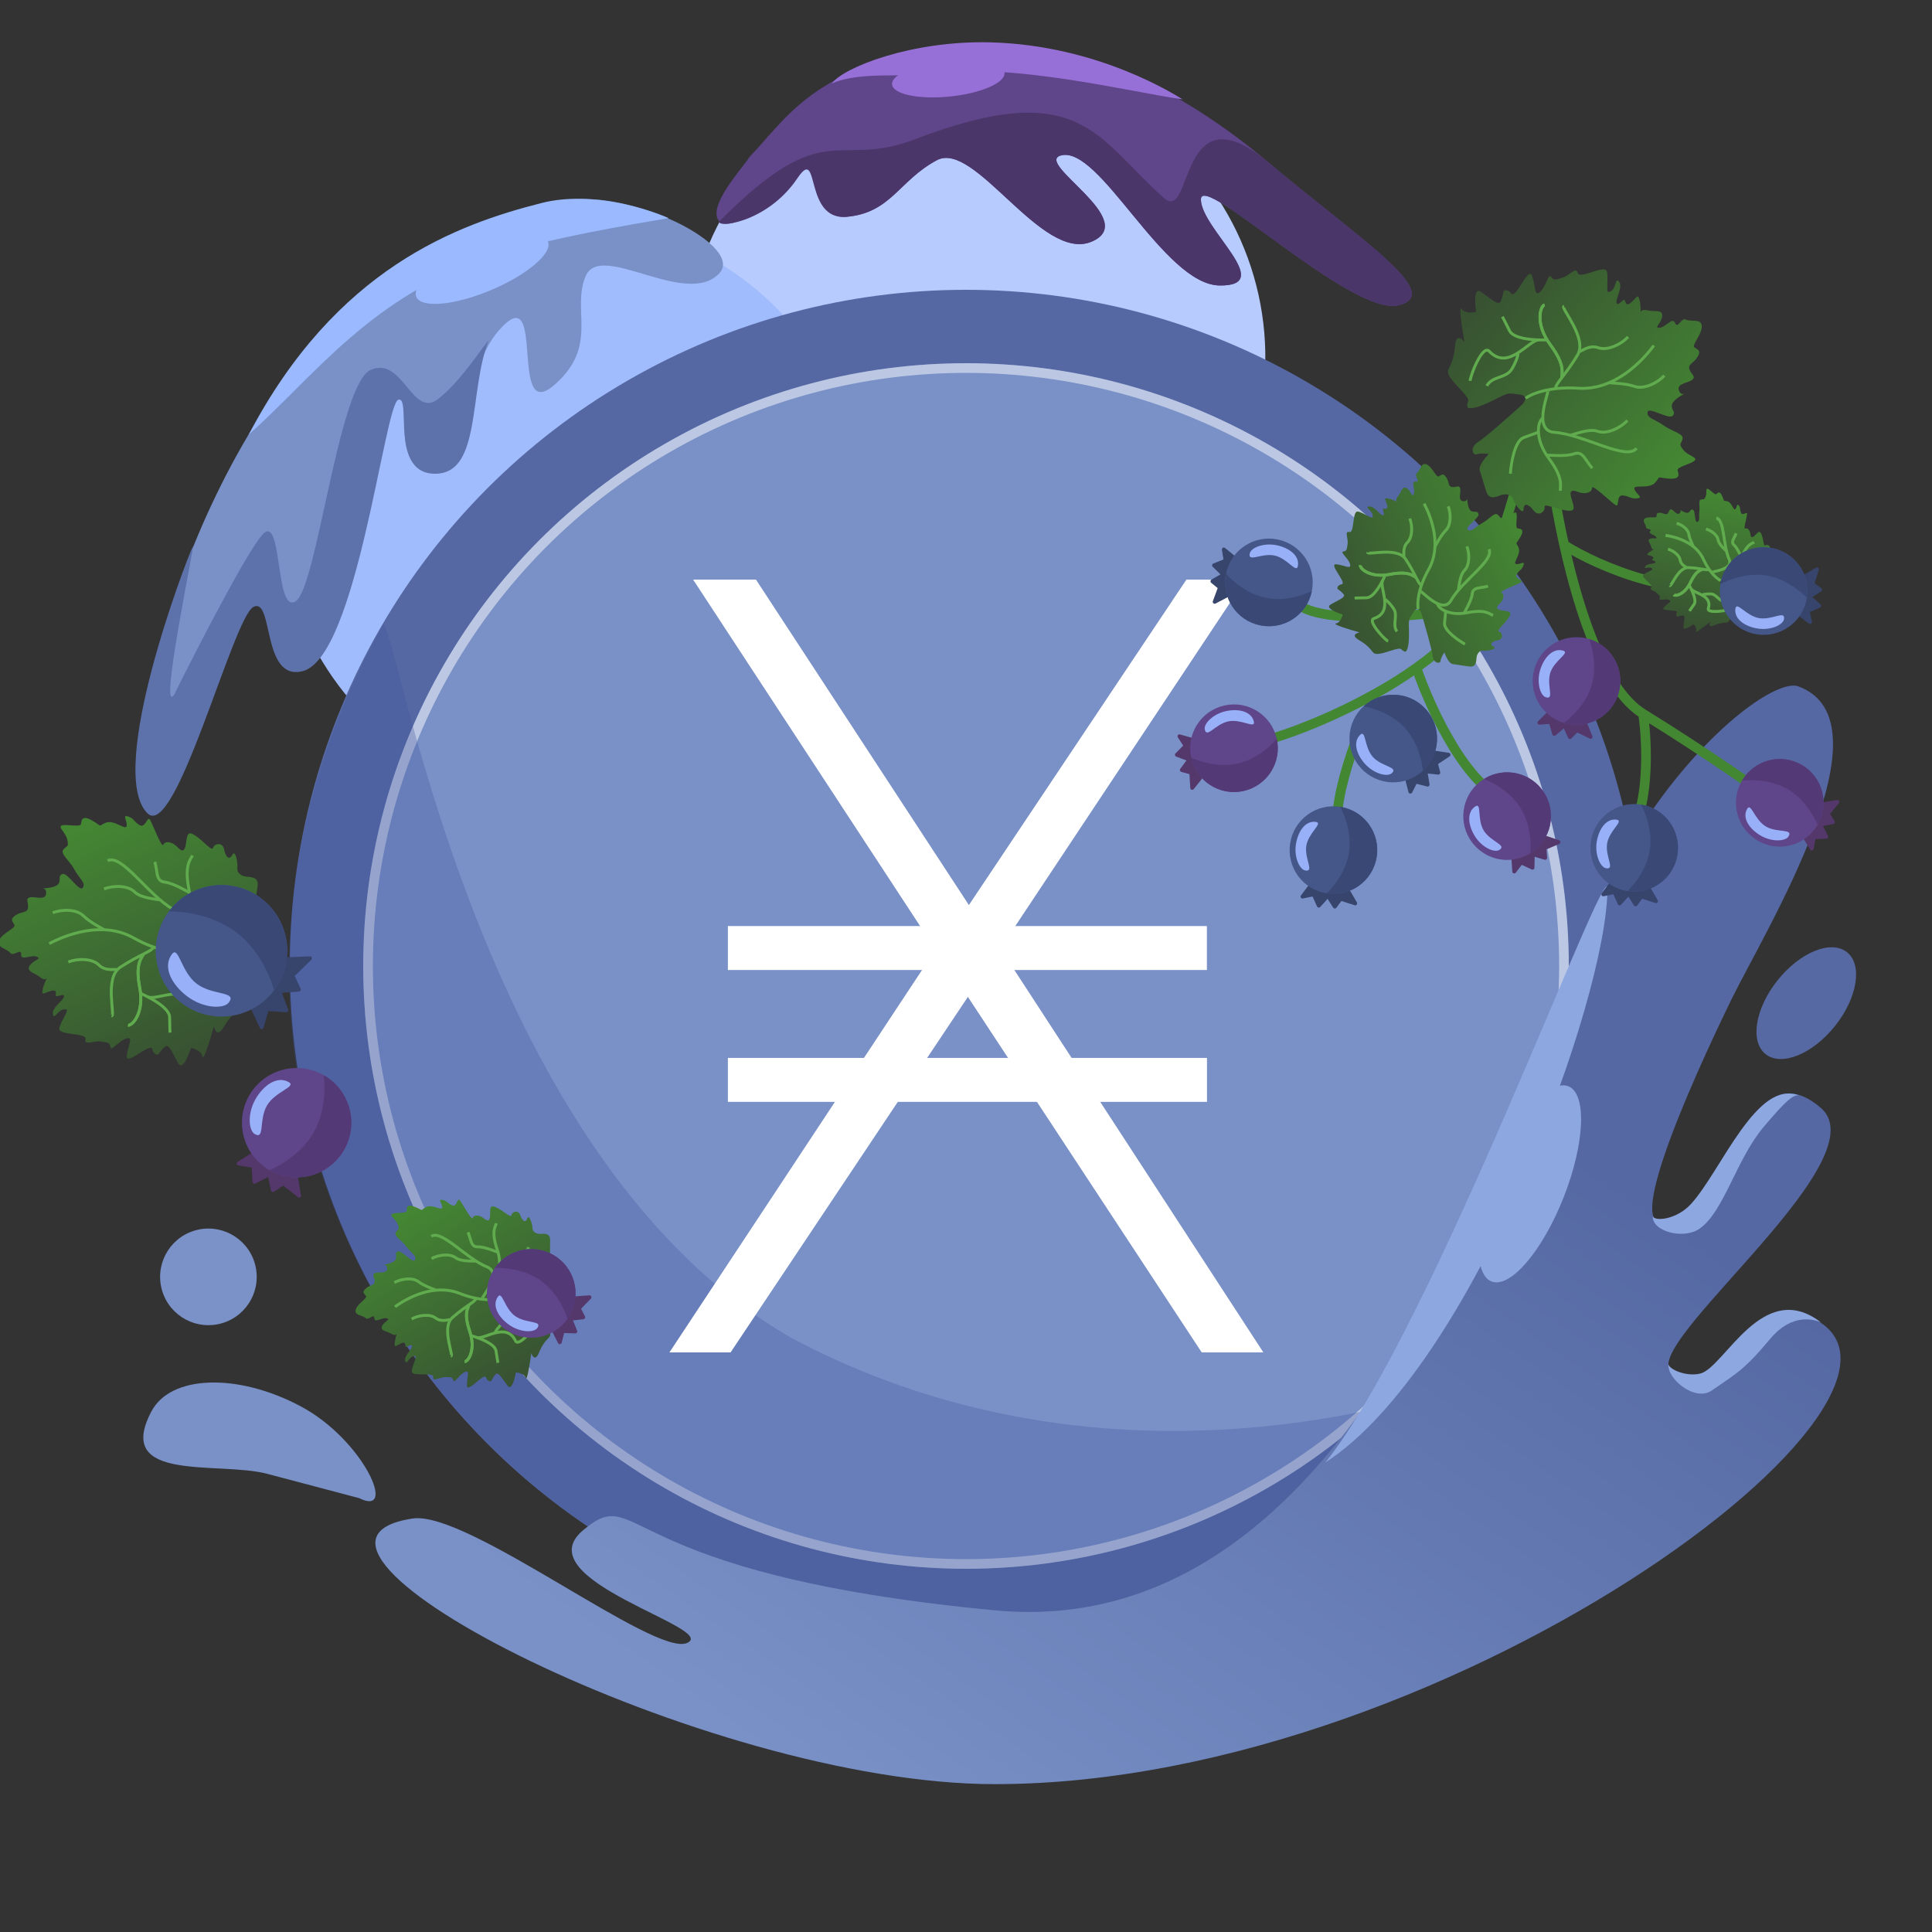 <svg width="2000" height="2000" viewBox="0 0 2000 2000" fill="none" xmlns="http://www.w3.org/2000/svg">
<rect x="0" y="0" width="2000" height="2000" fill="#333333" stroke="none"/>
<g clip-path="url(#clip0_345_381)">
<circle cx="300" cy="300" r="300" transform="matrix(-0.976 0.216 0.216 0.976 1237.98 12.215)" fill="#B8CBFF"/>
<path d="M1007.03 46.986C848.017 59.677 817.462 119.024 775.601 162.779C771.763 170.116 738.738 205.359 741.936 223.497C745.934 246.169 793.243 219.301 825.598 171.165C849.298 135.904 831.499 228.423 876.324 224.455C922.532 220.365 930.473 186.854 969.86 165.838C1009.25 144.823 1078.36 271.882 1129.9 250.224C1181.43 228.565 1070.95 169.052 1097.85 161.044C1138.21 149.031 1204.38 295.178 1262.85 295.543C1321.31 295.908 1243.8 237.284 1243.17 206.697C1242.53 176.109 1399.06 327.849 1447.66 316.059C1496.26 304.269 1408 248.025 1313.58 168.565C1219.16 89.104 1113.67 38.474 1007.03 46.986Z" fill="#5F4589"/>
<path d="M1204.88 204.936C1134.74 142.629 1118.52 78.624 946.664 144.347C865.459 175.402 855.3 117.982 745.567 228.326C737.19 236.749 793.126 232.642 825.481 184.506C849.181 149.245 831.5 228.423 876.325 224.455C922.533 220.365 930.474 186.854 969.861 165.838C1009.25 144.823 1078.36 271.882 1129.9 250.224C1181.43 228.565 1070.95 169.052 1097.85 161.044C1138.21 149.031 1204.38 295.178 1262.85 295.543C1321.31 295.908 1243.8 237.285 1243.17 206.697C1242.54 176.109 1399.06 327.849 1447.66 316.059C1496.26 304.269 1408.01 248.025 1313.59 168.565C1219.17 89.104 1235.31 231.971 1204.88 204.936Z" fill="#4A3669"/>
<path d="M1025.8 43.853C943.37 41.628 872.36 70.161 861.123 86.477C889.007 73.643 938.616 80.277 960.375 76.782C1044.44 63.281 1172.52 95.852 1224.25 102.829C1218.4 99.517 1138.21 46.887 1025.8 43.853Z" fill="#9770D7"/>
<ellipse cx="58.465" cy="18.551" rx="58.465" ry="18.551" transform="matrix(-0.995 0.103 0.103 0.995 1037.92 56.953)" fill="#9770D7"/>
<circle cx="300" cy="300" r="300" transform="matrix(-0.969 0.246 0.246 0.969 807.295 165.151)" fill="#A0BCFD"/>
<path d="M744.385 283.232C771.843 254.813 653.731 195.934 586.971 207.597C482.255 225.892 398.482 269.827 323.585 356.903C162.442 544.249 115.658 847.032 157.353 840.588C199.048 834.144 244.346 597.762 269.658 624.358C294.97 650.953 279.161 710.669 319.354 690.163C367.817 665.437 382.564 443.051 408.668 415.8C434.772 388.549 394.852 491.517 451.592 487.449C508.332 483.38 469.231 394.256 517.561 340.738C565.891 287.219 526.135 439.664 573.537 398.761C620.938 357.858 590.739 320.122 606.631 285.144C622.522 250.166 710.062 318.756 744.385 283.232Z" fill="#7991C7"/>
<path d="M452.33 490.357C498.279 488.197 485.274 404.632 505.957 351.933C490.662 371.629 476.121 394.573 454.255 412.496C426.922 434.9 417.243 368.234 383.821 382.897C350.4 397.56 328.297 607.428 306.275 622.296C284.254 637.164 292.868 528.721 271.365 553.774C254.163 573.816 203.444 672.438 180.235 719.243C163.94 742.46 202.26 560.534 199.614 565.775C192.747 579.379 109.433 798.06 152.507 841.817C181.765 871.538 241.33 638.761 262.396 628.262C283.462 617.763 270.656 705.604 313.307 694.791C369.528 680.538 398.006 418.503 412.3 413.848C426.595 409.192 402.375 492.705 452.33 490.357Z" fill="#5D71AB"/>
<path d="M560.783 210.11C612.763 196.932 673.142 217.215 692.169 225.803C659.526 231.328 566.689 246.556 507.853 265.826C384.835 306.117 326.92 387.694 257.437 450.014C347.817 277.513 473.543 232.227 560.783 210.11Z" fill="#9AB9FF"/>
<ellipse cx="73.914" cy="23.5" rx="73.914" ry="23.5" transform="matrix(-0.922 0.388 0.388 0.922 558.146 228.316)" fill="#9AB9FF"/>
<ellipse cx="41" cy="50" rx="41" ry="50" transform="matrix(-0.992 -0.128 -0.128 0.992 186.25 883.357)" fill="#0087CB"/>
<circle cx="1000" cy="1000" r="700" fill="#5568A3"/>
<circle cx="1000" cy="1000" r="624" fill="#7991C7"/>
<circle cx="1000" cy="1000" r="619" stroke="white" stroke-opacity="0.5" stroke-width="10"/>
<g style="mix-blend-mode:multiply" opacity="0.3">
<path d="M1565 1415C1410 1625 1182 1700 1005 1700C504.5 1707.5 108.001 1160 397 646C415.999 672 500.002 1204 821.001 1386C1192 1582 1565 1415 1565 1415Z" fill="#3C4F9A"/>
</g>
<path d="M1307.82 1400H1244L1001.96 1031.95L756.302 1400H693L968.447 983.012L717.514 600H782.575L1002.99 936.905L1228.17 600H1289.2L1035.58 981.901L1307.82 1400Z" fill="white"/>
<path d="M753.506 958.648H1249.37V1004.15H753.506V958.648ZM753.506 1095.15H1249.47V1140.65H753.506V1095.15Z" fill="white"/>
<path d="M1792.19 1035C1752.19 1117 1667.87 1302.93 1736.19 1259C1792.19 1223 1815.7 1087 1885 1147C1950.23 1203.47 1674.11 1409.36 1736.19 1423C1798.28 1436.64 1805.5 1342.81 1861.5 1359C2066.31 1418.21 1513 1846.93 1029.82 1846.93C729.551 1846.93 248.89 1598.85 427.151 1571.97C484.091 1563.38 677.742 1715.92 711.357 1700.76C744.971 1685.59 542.577 1635.79 603.365 1584.32C664.153 1532.85 631.794 1629.32 1029.82 1667C1427.85 1704.68 1578.25 1100.95 1653 939C1725 783 1834.95 700.759 1861.5 710.5C1961 747 1826.39 964.895 1792.19 1035Z" fill="url(#paint0_linear_345_381)"/>
<path d="M156.843 1460.91C117.272 1535.34 226.256 1512.38 276.558 1525.68C315.471 1535.97 371.677 1550.83 371.677 1550.83C412.139 1571.01 376.411 1490.44 311.152 1455.75C245.893 1421.05 176.807 1423.36 156.843 1460.91Z" fill="#7991C7"/>
<circle cx="50" cy="50" r="50" transform="matrix(-0.979 0.204 0.204 0.979 254.5 1262.66)" fill="#7A92C8"/>
<ellipse cx="67.542" cy="38" rx="67.542" ry="38" transform="matrix(-0.624 0.781 0.781 0.624 1882.32 962)" fill="#5669A3"/>
<path d="M1372 1514C1484 1374 1664 881 1664 920C1664 1033.16 1526 1414 1372 1514Z" fill="#8DA7E1"/>
<ellipse cx="1583.76" cy="1225.53" rx="37.598" ry="108.592" transform="rotate(21.485 1583.76 1225.53)" fill="#8DA7E1"/>
<path d="M1750.55 1246.31C1735.05 1263.31 1711.72 1264.47 1711.05 1258.81C1709.55 1274.31 1742.31 1283.87 1759.55 1271.81C1784.55 1254.31 1797.25 1200.52 1825.55 1166.81C1849.05 1138.81 1857.39 1131.97 1863.05 1134.31C1818.55 1115.98 1782 1211.82 1750.55 1246.31Z" fill="#8DA7E1"/>
<path d="M1760.06 1421.92C1745.52 1425.41 1727.72 1417.59 1727.06 1411.92C1725.56 1427.42 1754.81 1451.49 1772.06 1439.42C1797.06 1421.92 1804.26 1419.63 1832.56 1385.92C1856.06 1357.92 1879.39 1366.59 1885.06 1368.92C1824.56 1322.42 1785.06 1415.92 1760.06 1421.92Z" fill="#8DA7E1"/>
<path d="M1279.43 772.14C1304.24 771.667 1366.97 749.829 1423.68 718.13M1525.62 629.231C1553.11 571.528 1583.66 456.447 1595.5 406.119C1598.66 446.458 1606.26 506.057 1619.22 564.158M1525.62 629.231C1471.19 637.976 1357.78 648.616 1339.63 621.213M1525.62 629.231C1515.38 650.724 1493.35 672.021 1466.27 691.355M1700.9 738.882C1767.6 780.075 1827.22 822.139 1848.69 838.021M1700.9 738.882C1662.9 715.412 1636.37 641.099 1619.22 564.158M1700.9 738.882C1706.49 776.264 1708.36 858.038 1671.08 886.077M1619.22 564.158C1653.82 585.996 1740.88 624.393 1812.3 603.271M1423.68 718.13C1403.37 761.531 1368.62 853.477 1392.1 874.051M1423.68 718.13C1438.56 709.814 1453.02 700.82 1466.27 691.355M1466.27 691.355C1480.78 733.838 1520.91 821.056 1565.35 830.058" stroke="#448733" stroke-width="10"/>
<path d="M1463.32 633.516C1466.97 627.487 1470.2 631.792 1471.35 634.698C1474.93 646.601 1482.27 672.075 1483.01 678.751C1483.95 687.097 1490.84 687.247 1491.27 684.287C1491.28 681.869 1493.88 677.326 1495.18 675.357C1496.49 679.151 1500.05 686.874 1503.77 687.422L1520.68 689.911C1528.72 691.093 1528.02 684.079 1528.58 680.273C1529.14 676.467 1531.82 672.973 1535.62 673.533C1539.43 674.093 1550.98 671.905 1546.16 669.467C1541.33 667.029 1544.37 664.019 1550.6 662.776C1556.83 661.533 1555.23 654.817 1551.91 653.896C1548.58 652.975 1556.35 647.205 1561.27 640.154C1566.2 633.103 1562.33 632.966 1555.14 631.908C1547.95 630.85 1548.75 628.375 1552.75 624.644C1556.76 620.914 1557.63 614.994 1554.37 613.65C1551.11 612.307 1571.21 604.896 1574.55 602.794C1577.88 600.693 1567.31 599.137 1570.17 594.374C1573.03 589.611 1575.57 589.984 1577.16 585.035C1578.75 580.085 1573.78 584.537 1569.55 583.915C1565.32 583.292 1574.91 573.903 1572.04 567C1569.16 560.098 1568.42 565.172 1573.59 556.429C1578.77 547.686 1574.05 547.425 1571.09 546.989C1568.13 546.554 1571.02 535.746 1569.89 531.692C1568.76 527.637 1564.25 534.751 1558.02 535.994C1551.79 537.237 1553.79 535.371 1550.3 532.697C1546.8 530.023 1541.82 537.497 1534.3 541.576C1526.79 545.654 1523.38 551.201 1519.47 548.464C1515.55 545.728 1532.09 536.066 1530.54 531.949C1528.98 527.832 1525.89 531.265 1522.39 528.59C1519.93 526.71 1519.06 520.28 1518.87 516.206C1518.95 515.656 1518.91 515.112 1518.82 514.673C1518.83 515.127 1518.84 515.644 1518.87 516.206C1518.64 517.703 1517.55 519.238 1514.33 518.764C1508.84 517.955 1512.74 509.026 1511.55 505.394C1510.35 501.763 1507.32 504.772 1503.09 504.15C1498.86 503.528 1500.39 499.001 1497.21 494.212C1494.03 489.424 1492.45 491.351 1489.6 493.092C1486.75 494.833 1483.17 483.938 1477.14 480.89C1471.11 477.843 1470.16 487.208 1466.76 489.732C1463.37 492.256 1471.02 498.998 1465.46 498.612C1459.9 498.226 1465.54 506.833 1463.59 511.297C1461.64 515.762 1461 508.325 1456.24 505.464C1451.48 502.603 1450.97 509.008 1447.26 513.647C1444.46 517.153 1445.33 518.937 1446.23 519.483C1444.27 518.458 1439.84 516.443 1436.55 515.959C1432.32 515.337 1433.89 516.431 1435.68 521.879C1437.47 527.326 1434.93 526.953 1432.4 526.58C1429.86 526.206 1434.78 533.843 1431.4 533.345C1428.02 532.848 1422.5 523.395 1417.17 524.34C1411.85 525.284 1421.69 528.892 1420.94 533.966C1422.31 539.352 1411.53 530.421 1405.61 529.55C1399.69 528.679 1402.31 551.961 1396.87 550.729C1391.44 549.497 1395.94 557.072 1395.01 563.415C1394.07 569.758 1394.01 570.18 1390.44 570.951C1386.87 571.722 1396.27 578.289 1397.58 584.098C1398.89 589.906 1391.83 584.98 1383.32 584.159C1374.8 583.337 1394.72 603.549 1388.91 604.854C1384.26 605.899 1384.18 608.622 1384.72 609.854C1385.78 610.442 1388.5 612.312 1390.86 615.078C1393.81 618.535 1383.82 621.818 1377.16 626.021C1371.82 629.384 1383.45 634.147 1389.93 636.109C1389.37 638.907 1387.19 644.692 1382.94 645.448C1378.68 646.204 1397.54 651.917 1407.5 654.679C1403.95 655.309 1398.76 657.713 1406.38 662.29C1415.9 668.012 1417.65 670.86 1421.31 675.288C1424.98 679.716 1436.61 674.083 1445.57 671.945C1452.73 670.234 1449.61 673.836 1455.11 674.645C1458.42 671.677 1458.83 661.108 1458.53 651.388C1458.16 639.237 1458.75 641.052 1463.32 633.516Z" fill="url(#paint1_linear_345_381)"/>
<path d="M1474.25 521.35C1481.58 535.31 1492.9 564.786 1478.81 589.716C1467.54 609.66 1466.98 625.415 1468.14 630.322" stroke="#61AB4F" stroke-width="3"/>
<path d="M1541.32 568.584C1547.3 579.937 1513.52 601.27 1502.08 621.519C1492.92 637.718 1469.07 608.246 1470.01 612.235" stroke="#61AB4F" stroke-width="3"/>
<path d="M1471.31 605.602C1467.75 604.081 1465.83 595.132 1455.06 578.748C1446.45 565.641 1415.23 575.185 1415.8 571.777" stroke="#61AB4F" stroke-width="3"/>
<path d="M1465.59 597.465C1462.04 595.944 1458 590.827 1438.76 594.571C1418.27 598.556 1407.66 588.581 1408.23 585.173" stroke="#61AB4F" stroke-width="3"/>
<path d="M1465.59 597.465C1462.04 595.944 1458 590.827 1438.76 594.571C1418.27 598.556 1407.66 588.581 1408.23 585.173" stroke="#61AB4F" stroke-width="3"/>
<path d="M1545.63 637.148C1542.07 635.627 1538.03 630.511 1518.79 634.255C1498.31 638.239 1487.69 628.265 1488.26 624.856" stroke="#61AB4F" stroke-width="3"/>
<path d="M1433.93 595.282C1430.67 603.091 1422.25 618.727 1414.75 618.805C1407.24 618.883 1403.32 619.054 1402.29 619.129" stroke="#61AB4F" stroke-width="3"/>
<path d="M1446.09 653.698C1440.91 646.353 1447.49 637.311 1442.69 630.176C1438.5 623.949 1434.44 620.443 1433.42 620.518" stroke="#61AB4F" stroke-width="3"/>
<path d="M1431.15 601.073C1427.88 608.882 1443.29 633.46 1422.27 640.24C1415.13 642.544 1433.4 662.241 1436.96 663.761" stroke="#61AB4F" stroke-width="3"/>
<path d="M1516.53 666.814C1509.15 662.661 1494.6 652.49 1495.39 645.025C1496.19 637.561 1496.47 633.642 1496.52 632.615" stroke="#61AB4F" stroke-width="3"/>
<path d="M1540.4 606.744C1532.3 609.204 1524.88 607.33 1524.04 614.79C1523.21 622.25 1515.73 634.016 1515.55 635.028" stroke="#61AB4F" stroke-width="3"/>
<path d="M1459.37 536.77C1462.45 544.656 1462.23 556.343 1456.89 561.615C1451.55 566.888 1453.87 575.141 1453.19 575.908" stroke="#61AB4F" stroke-width="3"/>
<path d="M1499.18 524.146C1502.25 532.032 1502.04 543.719 1496.7 548.991C1491.35 554.264 1486.06 565.168 1485.38 565.934" stroke="#61AB4F" stroke-width="3"/>
<path d="M1518.5 565.65C1521.57 573.535 1521.36 585.222 1516.01 590.495C1510.67 595.767 1510.19 610.222 1509.5 610.988" stroke="#61AB4F" stroke-width="3"/>
<path d="M194.464 990.867C186.755 986.19 192.265 982.067 195.983 980.59C211.213 976.025 243.807 966.657 252.349 965.708C263.025 964.523 263.223 955.709 259.437 955.149C256.344 955.134 250.535 951.807 248.017 950.145C252.871 948.467 262.754 943.922 263.458 939.163L266.656 917.527C268.176 907.25 259.202 908.134 254.334 907.415C249.465 906.695 244.997 903.271 245.717 898.403C246.437 893.535 243.648 878.753 240.524 884.923C237.401 891.094 233.554 887.209 231.969 879.237C230.384 871.265 221.791 873.311 220.61 877.558C219.43 881.805 212.055 871.871 203.039 865.564C194.022 859.257 193.844 864.205 192.484 873.4C191.125 882.595 187.96 881.574 183.19 876.448C178.421 871.321 170.849 870.202 169.127 874.369C167.406 878.536 157.943 852.818 155.257 848.552C152.572 844.286 150.573 857.808 144.482 854.144C138.391 850.48 138.871 847.235 132.54 845.194C126.209 843.153 131.9 849.521 131.101 854.93C130.301 860.339 118.298 848.063 109.465 851.732C100.632 855.4 107.123 856.36 95.943 849.733C84.763 843.105 84.425 849.135 83.865 852.921C83.305 856.708 69.482 853.006 64.294 854.45C59.106 855.894 68.203 861.66 69.788 869.632C71.373 877.605 68.988 875.041 65.564 879.51C62.14 883.978 71.697 890.365 76.909 899.979C82.12 909.592 89.213 913.957 85.709 918.966C82.204 923.975 69.858 902.805 64.59 904.79C59.323 906.775 63.711 910.74 60.287 915.208C57.88 918.349 49.653 919.464 44.441 919.707C43.738 919.602 43.041 919.646 42.48 919.761C43.061 919.757 43.722 919.74 44.441 919.707C46.356 919.994 48.318 921.393 47.71 925.508C46.671 932.54 35.251 927.536 30.604 929.059C25.957 930.583 29.804 934.468 29.005 939.877C28.205 945.286 22.415 943.325 16.287 947.393C10.158 951.461 12.623 953.484 14.848 957.129C17.072 960.774 3.131 965.346 -0.772 973.059C-4.676 980.773 7.303 981.991 10.53 986.337C13.756 990.683 22.387 980.905 21.889 988.016C21.39 995.127 32.405 987.913 38.115 990.415C43.825 992.917 34.31 993.721 30.646 999.812C26.982 1005.9 35.175 1006.56 41.106 1011.31C45.59 1014.89 47.873 1013.78 48.572 1012.63C47.259 1015.13 44.678 1020.8 44.055 1025.01C43.256 1030.42 44.657 1028.41 51.628 1026.13C58.598 1023.84 58.118 1027.09 57.639 1030.33C57.159 1033.58 66.933 1027.28 66.293 1031.61C65.653 1035.94 53.556 1042.99 54.76 1049.8C55.964 1056.61 60.588 1044.03 67.078 1044.99C73.969 1043.25 62.535 1057.03 61.416 1064.61C60.296 1072.18 90.082 1068.84 88.502 1075.79C86.922 1082.75 96.615 1076.99 104.729 1078.19C112.842 1079.39 113.383 1079.47 114.366 1084.04C115.349 1088.61 123.758 1076.59 131.19 1074.92C138.621 1073.25 132.314 1082.27 131.256 1093.17C130.197 1104.07 156.071 1078.6 157.736 1086.03C159.068 1091.97 162.552 1092.08 164.127 1091.4C164.882 1090.03 167.275 1086.56 170.816 1083.54C175.241 1079.78 179.432 1092.55 184.803 1101.08C189.1 1107.91 195.204 1093.04 197.719 1084.75C201.298 1085.47 208.697 1088.26 209.661 1093.71C210.624 1099.15 217.948 1075.03 221.49 1062.29C222.292 1066.83 225.363 1073.48 231.226 1063.73C238.554 1051.55 242.199 1049.32 247.866 1044.64C253.534 1039.95 246.338 1025.06 243.61 1013.61C241.427 1004.44 246.032 1008.44 247.071 1001.41C243.277 997.162 229.758 996.637 217.323 997.01C201.778 997.475 204.101 996.713 194.464 990.867Z" fill="url(#paint2_linear_345_381)"/>
<path d="M50.984 976.789C68.85 967.425 106.566 952.962 138.447 971.007C163.951 985.444 184.105 986.171 190.383 984.698" stroke="#61AB4F" stroke-width="3"/>
<path d="M111.467 891.023C125.994 883.389 153.257 926.615 179.151 941.272C199.866 952.997 162.143 983.486 167.246 982.282" stroke="#61AB4F" stroke-width="3"/>
<path d="M158.761 980.624C156.812 985.175 145.363 987.62 124.394 1001.38C107.619 1012.39 119.802 1052.33 115.443 1051.6" stroke="#61AB4F" stroke-width="3"/>
<path d="M148.348 987.924C146.399 992.475 139.851 997.633 144.624 1022.26C149.704 1048.46 136.934 1062.03 132.575 1061.3" stroke="#61AB4F" stroke-width="3"/>
<path d="M148.348 987.924C146.399 992.475 139.851 997.633 144.624 1022.26C149.704 1048.46 136.934 1062.03 132.575 1061.3" stroke="#61AB4F" stroke-width="3"/>
<path d="M199.18 885.574C197.232 890.126 190.683 895.283 195.456 919.906C200.536 946.112 187.766 959.68 183.407 958.95" stroke="#61AB4F" stroke-width="3"/>
<path d="M145.528 1028.42C155.514 1032.61 175.51 1043.39 175.604 1052.99C175.697 1062.59 175.912 1067.61 176.008 1068.92" stroke="#61AB4F" stroke-width="3"/>
<path d="M220.267 1012.93C210.867 1019.54 199.305 1011.11 190.173 1017.25C182.204 1022.61 177.715 1027.79 177.811 1029.11" stroke="#61AB4F" stroke-width="3"/>
<path d="M152.936 1031.99C162.922 1036.17 194.377 1016.49 203.032 1043.38C205.974 1052.52 231.186 1029.16 233.135 1024.61" stroke="#61AB4F" stroke-width="3"/>
<path d="M237.106 922.828C231.788 932.26 218.764 950.869 209.215 949.846C199.667 948.824 194.654 948.454 193.341 948.397" stroke="#61AB4F" stroke-width="3"/>
<path d="M160.28 892.242C163.421 902.605 161.018 912.089 170.56 913.167C180.102 914.245 195.148 923.817 196.442 924.047" stroke="#61AB4F" stroke-width="3"/>
<path d="M70.699 995.833C80.789 991.904 95.739 992.188 102.48 999.028C109.22 1005.87 119.78 1002.9 120.76 1003.77" stroke="#61AB4F" stroke-width="3"/>
<path d="M54.583 944.901C64.674 940.971 79.624 941.255 86.364 948.096C93.105 954.936 107.049 961.711 108.029 962.587" stroke="#61AB4F" stroke-width="3"/>
<path d="M107.692 920.222C117.782 916.293 132.732 916.577 139.473 923.417C146.213 930.257 164.704 930.892 165.684 931.768" stroke="#61AB4F" stroke-width="3"/>
<path d="M521.429 1348.35C514.96 1345.55 518.786 1341.77 521.508 1340.23C532.813 1335.06 557.052 1324.33 563.564 1322.68C571.705 1320.62 570.916 1313.77 567.925 1313.74C565.528 1314.06 560.674 1312.11 558.547 1311.09C562.126 1309.27 569.294 1304.7 569.33 1300.94L569.495 1283.84C569.573 1275.72 562.719 1277.36 558.872 1277.33C555.026 1277.29 551.2 1275.12 551.237 1271.27C551.274 1267.42 547.534 1256.27 545.775 1261.39C544.016 1266.5 540.622 1263.9 538.543 1257.9C536.463 1251.89 530.028 1254.39 529.568 1257.81C529.107 1261.22 522.335 1254.32 514.679 1250.4C507.023 1246.48 507.414 1250.33 507.344 1257.6C507.274 1264.86 504.713 1264.41 500.472 1260.95C496.231 1257.49 490.248 1257.43 489.36 1260.84C488.473 1264.25 478.396 1245.35 475.861 1242.33C473.325 1239.32 473.223 1250 468.114 1247.81C463.006 1245.63 463.031 1243.06 457.911 1242.16C452.79 1241.26 457.878 1245.58 457.837 1249.85C457.795 1254.13 447.189 1245.9 440.741 1249.69C434.293 1253.47 439.422 1253.52 430.056 1249.59C420.691 1245.65 421.073 1250.35 421.044 1253.35C421.015 1256.34 409.916 1254.95 406.053 1256.62C402.19 1258.29 409.85 1261.79 411.929 1267.79C414.009 1273.79 411.888 1272.06 409.714 1275.89C407.54 1279.72 415.623 1283.64 420.686 1290.53C425.749 1297.42 431.708 1300.04 429.53 1304.29C427.352 1308.54 415.529 1293.47 411.662 1295.57C407.795 1297.67 411.616 1300.27 409.442 1304.1C407.914 1306.79 401.663 1308.53 397.653 1309.27C397.097 1309.27 396.562 1309.38 396.14 1309.53C396.589 1309.46 397.1 1309.38 397.653 1309.27C399.167 1309.29 400.835 1310.17 400.804 1313.42C400.751 1318.97 391.373 1316.32 387.937 1318C384.502 1319.67 387.896 1322.27 387.855 1326.54C387.814 1330.82 383.121 1329.92 378.81 1333.72C374.499 1337.53 376.623 1338.83 378.736 1341.42C380.848 1344 370.541 1349.03 368.343 1355.42C366.144 1361.81 375.551 1361.47 378.513 1364.49C381.476 1367.51 387.115 1359.02 387.489 1364.58C387.862 1370.14 395.621 1363.38 400.31 1364.7C404.999 1366.03 397.717 1367.67 395.531 1372.78C393.344 1377.89 399.759 1377.52 404.859 1380.56C408.714 1382.86 410.363 1381.76 410.782 1380.79C410.033 1382.87 408.639 1387.53 408.607 1390.86C408.566 1395.13 409.437 1393.43 414.59 1390.91C419.744 1388.4 419.719 1390.96 419.694 1393.53C419.669 1396.09 426.565 1390.18 426.532 1393.59C426.499 1397.01 417.886 1403.77 419.546 1408.91C421.206 1414.06 423.442 1403.82 428.571 1403.87C433.72 1401.78 426.339 1413.68 426.281 1419.66C426.224 1425.65 448.933 1419.88 448.452 1425.43C447.971 1430.99 454.863 1425.5 461.274 1425.56C467.684 1425.62 468.112 1425.62 469.361 1429.06C470.61 1432.49 475.838 1422.28 481.414 1420.2C486.991 1418.11 483.07 1425.77 483.415 1434.32C483.76 1442.87 501.074 1420.38 503.157 1425.96C504.824 1430.42 507.534 1430.14 508.681 1429.43C509.119 1428.3 510.601 1425.35 513.02 1422.64C516.045 1419.25 520.656 1428.69 525.727 1434.73C529.783 1439.55 532.921 1427.39 533.983 1420.7C536.831 1420.87 542.858 1422.24 544.187 1426.36C545.515 1430.47 548.609 1411.01 549.99 1400.77C551.096 1404.2 554.184 1409.01 557.683 1400.84C562.055 1390.63 564.64 1388.51 568.528 1384.28C572.415 1380.04 565.253 1369.28 561.916 1360.7C559.247 1353.84 563.239 1356.44 563.293 1350.89C559.901 1348 549.376 1349.04 539.787 1350.66C527.799 1352.68 529.517 1351.84 521.429 1348.35Z" fill="url(#paint3_linear_345_381)"/>
<path d="M408.818 1352.78C421.652 1343.62 449.313 1328.39 475.928 1338.95C497.22 1347.41 512.904 1345.82 517.609 1344.01" stroke="#61AB4F" stroke-width="3"/>
<path d="M446.49 1279.9C456.923 1272.44 482.654 1303 504.272 1311.58C521.566 1318.44 495.612 1346.09 499.436 1344.61" stroke="#61AB4F" stroke-width="3"/>
<path d="M492.687 1344.23C491.665 1347.96 483.06 1351.08 468.293 1363.98C456.48 1374.29 470.183 1403.92 466.729 1403.82" stroke="#61AB4F" stroke-width="3"/>
<path d="M485.404 1350.99C484.381 1354.73 479.861 1359.42 486.188 1377.98C492.922 1397.73 484.484 1409.6 481.031 1409.5" stroke="#61AB4F" stroke-width="3"/>
<path d="M485.404 1350.99C484.381 1354.73 479.861 1359.42 486.188 1377.98C492.922 1397.73 484.484 1409.6 481.031 1409.5" stroke="#61AB4F" stroke-width="3"/>
<path d="M513.829 1266.31C512.807 1270.04 508.287 1274.73 514.614 1293.29C521.348 1313.04 512.91 1324.91 509.456 1324.81" stroke="#61AB4F" stroke-width="3"/>
<path d="M487.548 1382.66C495.729 1384.83 512.364 1391.04 513.463 1398.47C514.561 1405.89 515.264 1409.76 515.479 1410.76" stroke="#61AB4F" stroke-width="3"/>
<path d="M543.768 1362.67C537.196 1368.8 527.342 1363.51 520.927 1369.24C515.328 1374.24 512.406 1378.73 512.62 1379.74" stroke="#61AB4F" stroke-width="3"/>
<path d="M493.664 1384.63C501.845 1386.8 524.099 1368.2 533.674 1388.09C536.93 1394.86 553.956 1374.07 554.979 1370.34" stroke="#61AB4F" stroke-width="3"/>
<path d="M547.178 1291.1C544.068 1298.98 535.972 1314.78 528.468 1315.01C520.965 1315.23 517.043 1315.48 516.02 1315.58" stroke="#61AB4F" stroke-width="3"/>
<path d="M484.42 1275.63C487.959 1283.32 487.112 1290.92 494.616 1290.73C502.121 1290.55 514.794 1296.35 515.821 1296.39" stroke="#61AB4F" stroke-width="3"/>
<path d="M426.121 1365.42C433.514 1361.3 445.122 1359.92 451.072 1364.49C457.023 1369.07 464.883 1365.64 465.735 1366.22" stroke="#61AB4F" stroke-width="3"/>
<path d="M408.198 1327.7C415.592 1323.58 427.199 1322.2 433.15 1326.78C439.1 1331.35 450.622 1335.11 451.475 1335.68" stroke="#61AB4F" stroke-width="3"/>
<path d="M446.687 1302.91C454.08 1298.79 465.688 1297.42 471.638 1301.99C477.589 1306.57 491.975 1305.08 492.827 1305.66" stroke="#61AB4F" stroke-width="3"/>
<path d="M1781.12 604.895C1779.28 600.495 1782.92 600.449 1784.97 600.976C1792.9 603.768 1809.75 609.915 1813.69 612.17C1818.63 614.988 1821.45 611.283 1820.01 609.864C1818.69 608.894 1817.25 605.663 1816.69 604.169C1819.29 604.963 1824.93 606.099 1826.71 604.284L1834.81 596.032C1838.66 592.113 1834.55 589.696 1832.7 587.872C1830.84 586.048 1830 583.193 1831.82 581.337C1833.64 579.48 1837.06 572.293 1833.8 573.958C1830.54 575.623 1830.11 572.764 1831.91 568.863C1833.72 564.962 1829.41 563.16 1827.58 564.608C1825.75 566.055 1825.7 559.513 1823.81 554.009C1821.92 548.505 1820.3 550.564 1816.85 554.071C1813.41 557.578 1812.37 556.156 1811.93 552.479C1811.49 548.802 1808.6 545.966 1806.57 547.211C1804.54 548.456 1808.5 534.516 1808.68 531.856C1808.86 529.196 1803.8 534.353 1802.33 530.89C1800.87 527.427 1802.09 526.19 1800.02 523.346C1797.95 520.501 1798.4 524.996 1796.37 527.059C1794.34 529.121 1793.04 520.136 1788.12 518.953C1783.2 517.77 1785.68 520.202 1782.96 513.888C1780.25 507.573 1778.22 510.045 1776.81 511.489C1775.39 512.933 1770.63 507.046 1767.96 506.047C1765.3 505.048 1767.39 510.346 1765.58 514.247C1763.78 518.148 1763.56 516.31 1760.7 517.153C1757.85 517.997 1759.94 523.703 1759.18 529.436C1758.41 535.168 1760.08 539.242 1757.02 540.292C1753.97 541.342 1755.28 528.448 1752.41 527.656C1749.54 526.863 1750.18 529.925 1747.33 530.768C1745.32 531.361 1741.46 529.275 1739.16 527.756C1738.89 527.492 1738.58 527.294 1738.3 527.168C1738.55 527.348 1738.84 527.547 1739.16 527.756C1739.88 528.475 1740.29 529.684 1738.75 531.254C1736.11 533.936 1732.79 528.24 1730.33 527.444C1727.87 526.648 1728.3 529.507 1726.28 531.57C1724.25 533.633 1722.39 530.991 1718.5 530.821C1714.61 530.651 1715.04 532.284 1714.85 534.534C1714.67 536.785 1707.28 534.398 1703.21 536.479C1699.14 538.56 1703.88 542.811 1703.91 545.674C1703.93 548.536 1710.67 547.045 1708.24 549.929C1705.81 552.813 1712.77 553.16 1714.43 556.008C1716.09 558.856 1711.77 556.236 1708.31 557.698C1704.85 559.161 1708.14 561.994 1709.2 565.869C1710 568.799 1711.32 569.034 1711.98 568.759C1710.64 569.421 1707.77 571.038 1706.19 572.644C1704.17 574.707 1705.39 574.287 1709.08 575.481C1712.77 576.675 1711.56 577.912 1710.34 579.15C1709.13 580.388 1715.26 580.742 1713.64 582.392C1712.02 584.042 1704.65 583.29 1703.05 586.576C1701.44 589.862 1707.34 585.925 1709.81 588.356C1713.3 589.756 1704.12 592.088 1701.28 594.975C1698.45 597.863 1712.22 605.715 1709.37 608.194C1706.53 610.673 1712.47 611.234 1715.56 614.273C1718.66 617.313 1718.86 617.515 1717.86 619.774C1716.86 622.032 1724.2 619.512 1727.89 621.115C1731.59 622.717 1726.08 624.607 1722.24 628.936C1718.39 633.264 1737.38 630.436 1735.78 634.131C1734.5 637.087 1735.95 638.219 1736.84 638.416C1737.59 638.068 1739.69 637.327 1742.14 637.141C1745.21 636.91 1743.02 643.677 1742.66 648.996C1742.37 653.252 1749.61 648.798 1753.27 646.039C1754.57 647.458 1756.87 650.955 1755.58 653.584C1754.3 656.212 1764.94 648.184 1770.42 643.841C1769.35 646.032 1768.59 649.828 1774.14 647.488C1781.06 644.564 1783.31 644.748 1787.2 644.509C1791.08 644.27 1792.64 635.668 1795.04 629.921C1796.96 625.324 1797.68 628.466 1800.32 625.785C1800.02 622.789 1794.4 618.354 1788.97 614.64C1782.18 609.998 1783.41 610.396 1781.12 604.895Z" fill="url(#paint4_linear_345_381)"/>
<path d="M1724.17 554.192C1734.72 555.754 1755.35 561.318 1763.36 578.96C1769.76 593.074 1778.15 599.661 1781.29 600.987" stroke="#61AB4F" stroke-width="3"/>
<path d="M1776.73 536.37C1785.32 537.632 1783.51 564.598 1790.01 578.928C1795.22 590.391 1769.6 591.674 1772.15 592.749" stroke="#61AB4F" stroke-width="3"/>
<path d="M1769.04 589.398C1766.79 590.736 1761.14 588.215 1747.89 587.567C1737.29 587.048 1730.06 607.914 1728.42 606.245" stroke="#61AB4F" stroke-width="3"/>
<path d="M1762.32 589.274C1760.07 590.613 1755.66 590.777 1750.04 602.788C1744.04 615.571 1734.36 617.394 1732.73 615.724" stroke="#61AB4F" stroke-width="3"/>
<path d="M1762.32 589.274C1760.07 590.613 1755.66 590.777 1750.04 602.788C1744.04 615.571 1734.36 617.394 1732.73 615.724" stroke="#61AB4F" stroke-width="3"/>
<path d="M1815.92 561.36C1813.67 562.698 1809.27 562.863 1803.64 574.874C1797.65 587.657 1787.96 589.479 1786.33 587.81" stroke="#61AB4F" stroke-width="3"/>
<path d="M1748.5 605.707C1751.47 610.607 1756.66 621.44 1753.71 625.573C1750.76 629.707 1749.28 631.92 1748.92 632.51" stroke="#61AB4F" stroke-width="3"/>
<path d="M1785.27 622.36C1779.19 622.261 1776.88 615.057 1771.06 614.837C1765.99 614.646 1762.46 615.462 1762.09 616.052" stroke="#61AB4F" stroke-width="3"/>
<path d="M1750.56 609.537C1753.52 614.436 1773.1 615.82 1768.42 630.008C1766.83 634.832 1784.88 632.698 1787.13 631.36" stroke="#61AB4F" stroke-width="3"/>
<path d="M1820.53 589.094C1815.32 591.469 1803.96 595.367 1800.2 591.956C1796.43 588.545 1794.4 586.826 1793.86 586.392" stroke="#61AB4F" stroke-width="3"/>
<path d="M1797.22 552.094C1795.34 557.501 1791.35 560.807 1795.1 564.239C1798.84 567.672 1802.29 576.449 1802.77 576.951" stroke="#61AB4F" stroke-width="3"/>
<path d="M1726.67 568.471C1732.21 569.935 1738.51 574.712 1739.26 579.735C1740.01 584.758 1745.45 586.777 1745.59 587.457" stroke="#61AB4F" stroke-width="3"/>
<path d="M1735.64 541.683C1741.18 543.146 1747.48 547.924 1748.23 552.946C1748.98 557.969 1752.83 565.208 1752.98 565.888" stroke="#61AB4F" stroke-width="3"/>
<path d="M1766.03 547.675C1771.57 549.138 1777.87 553.916 1778.62 558.939C1779.37 563.962 1787.07 569.992 1787.22 570.671" stroke="#61AB4F" stroke-width="3"/>
<path d="M1572.8 408.387C1582.03 409.296 1578.75 415.566 1575.96 418.587C1563.88 429.586 1537.83 452.754 1530.33 457.428C1520.97 463.271 1524.7 471.528 1528.46 470.365C1531.33 469.004 1538.19 469.507 1541.27 469.928C1537.51 473.64 1530.37 482.245 1531.83 486.969L1538.48 508.443C1541.64 518.644 1549.57 513.836 1554.4 512.34C1559.23 510.844 1564.89 512.032 1566.39 516.863C1567.89 521.695 1577.04 534.157 1577.19 527.05C1577.35 519.943 1582.64 521.834 1587.65 528.519C1592.66 535.203 1599.72 529.488 1598.92 525.027C1598.13 520.566 1609.38 526.496 1620.54 528.335C1631.7 530.174 1629.67 525.509 1626.84 516.382C1624.01 507.256 1627.4 506.795 1634.1 509.427C1640.8 512.06 1648.31 509.732 1648.06 505.105C1647.8 500.477 1668 520.109 1672.39 522.87C1676.77 525.63 1672.62 512.209 1679.89 512.898C1687.16 513.587 1688.16 516.808 1694.93 515.887C1701.71 514.966 1693.6 511.592 1691.94 506.224C1690.28 500.855 1706.86 506.899 1713.42 499.574C1719.97 492.248 1713.53 494.243 1726.84 495.417C1740.15 496.591 1737.78 490.852 1736.62 487.094C1735.45 483.336 1749.91 480.624 1754.08 476.981C1758.24 473.337 1747.25 472.035 1742.24 465.35C1737.23 458.665 1740.57 459.981 1741.76 454.318C1742.95 448.655 1731.25 446.982 1722.15 440.388C1713.05 433.793 1704.54 432.899 1705.56 426.699C1706.58 420.5 1727.43 434.635 1731.43 430.454C1735.43 426.273 1729.6 424.549 1730.79 418.886C1731.63 414.904 1738.75 410.216 1743.48 407.674C1744.18 407.459 1744.8 407.108 1745.27 406.753C1744.73 407.014 1744.13 407.324 1743.48 407.674C1741.57 408.259 1739.13 407.834 1737.87 403.75C1735.71 396.771 1748.52 396.334 1752.15 392.857C1755.78 389.379 1750.48 387.488 1748.82 382.12C1747.16 376.751 1753.4 375.996 1757.27 369.502C1761.14 363.007 1757.96 362.228 1754.28 359.838C1750.6 357.449 1761.48 347.016 1761.68 338.132C1761.87 329.248 1750.22 333.442 1745.3 330.848C1740.38 328.254 1736.72 341.152 1734.03 334.339C1731.33 327.526 1724.32 339.109 1717.92 339.327C1711.52 339.545 1719.98 334.571 1720.67 327.298C1721.36 320.024 1713.47 323.055 1705.86 321.292C1700.11 319.959 1698.49 322.006 1698.36 323.385C1698.46 320.48 1698.34 314.082 1697.04 309.903C1695.38 304.535 1694.97 307.015 1689.53 312.231C1684.08 317.447 1683.08 314.226 1682.09 311.005C1681.09 307.784 1674.83 317.96 1673.5 313.665C1672.17 309.37 1680.24 297.455 1676.1 291.678C1671.96 285.901 1673.26 299.616 1666.82 301.611C1661.21 306.291 1665.68 288.432 1663.35 280.917C1661.03 273.401 1634.9 289.728 1633.28 282.582C1631.65 275.437 1625.22 285.076 1617.17 287.57C1609.12 290.064 1608.58 290.23 1605.64 286.433C1602.7 282.637 1600.25 297.517 1594.1 302.363C1587.95 307.21 1589.79 296.049 1585.93 285.478C1582.07 274.908 1569.4 310.011 1564.56 303.863C1560.68 298.944 1557.4 300.39 1556.25 301.729C1556.16 303.327 1555.48 307.614 1553.54 311.981C1551.11 317.439 1541.55 307.458 1532.78 301.937C1525.76 297.52 1526.71 314.014 1528.07 322.812C1524.43 323.741 1516.33 324.445 1513.02 319.823C1509.71 315.201 1513.64 340.812 1516.02 354.195C1513.25 350.344 1507.46 345.55 1506.35 357.188C1504.97 371.735 1502.58 375.417 1499.41 382.282C1496.25 389.147 1509.53 399.742 1517.15 409.149C1523.24 416.675 1517.2 415.016 1519.36 421.995C1524.76 424.244 1537.53 418.723 1548.89 412.851C1563.09 405.512 1561.27 407.251 1572.8 408.387Z" fill="url(#paint5_linear_345_381)"/>
<path d="M1712.05 357.673C1699.65 374.291 1671.12 404.457 1633.56 401.898C1603.5 399.852 1584.5 408.134 1579.33 412.289" stroke="#61AB4F" stroke-width="3"/>
<path d="M1694.1 464.043C1684.03 477.574 1639.55 449.625 1609.04 447.547C1584.63 445.885 1606.05 400.862 1601.85 404.245" stroke="#61AB4F" stroke-width="3"/>
<path d="M1610.45 402.015C1610.24 396.93 1619.76 389.577 1633.08 367.504C1643.74 349.845 1614.7 318.238 1619.06 316.977" stroke="#61AB4F" stroke-width="3"/>
<path d="M1616.86 390.622C1616.64 385.537 1620.42 377.847 1605.06 357.146C1588.7 335.114 1594.51 316.864 1598.87 315.603" stroke="#61AB4F" stroke-width="3"/>
<path d="M1616.86 390.622C1616.64 385.537 1620.42 377.847 1605.06 357.146C1588.7 335.114 1594.51 316.864 1598.87 315.603" stroke="#61AB4F" stroke-width="3"/>
<path d="M1615.23 508.072C1615.01 502.988 1618.79 495.297 1603.42 474.596C1587.07 452.564 1592.87 434.315 1597.24 433.054" stroke="#61AB4F" stroke-width="3"/>
<path d="M1601.48 351.831C1590.36 352.389 1567.04 351.289 1562.68 342.43C1558.33 333.571 1555.9 329.012 1555.23 327.839" stroke="#61AB4F" stroke-width="3"/>
<path d="M1539.09 399.405C1544.86 389.096 1559.32 391.77 1565.06 382.021C1570.06 373.513 1571.92 366.716 1571.25 365.544" stroke="#61AB4F" stroke-width="3"/>
<path d="M1593.03 351.82C1581.91 352.377 1561.5 384.598 1541.53 363.522C1534.74 356.357 1521.76 389.214 1521.97 394.299" stroke="#61AB4F" stroke-width="3"/>
<path d="M1563.52 490.398C1564.26 479.292 1568.06 456.257 1577.36 452.962C1586.67 449.666 1591.48 447.781 1592.72 447.251" stroke="#61AB4F" stroke-width="3"/>
<path d="M1648.32 484.609C1640.8 476.399 1638.82 466.541 1629.49 469.782C1620.17 473.024 1601.97 470.837 1600.67 471.199" stroke="#61AB4F" stroke-width="3"/>
<path d="M1685.32 348.783C1677.71 356.909 1663.73 363.29 1654.44 359.945C1645.15 356.6 1636.68 364.047 1635.39 363.67" stroke="#61AB4F" stroke-width="3"/>
<path d="M1722.89 388.83C1715.28 396.956 1701.3 403.336 1692.01 399.992C1682.72 396.647 1666.79 396.564 1665.49 396.187" stroke="#61AB4F" stroke-width="3"/>
<path d="M1684.63 435.305C1677.02 443.431 1663.04 449.812 1653.75 446.467C1644.47 443.123 1627.05 450.752 1625.75 450.375" stroke="#61AB4F" stroke-width="3"/>
<path d="M1268.19 567.258L1279.96 576.97L1275.83 615.615L1258.36 624.765C1256.74 625.615 1254.92 624.016 1255.56 622.298L1260.55 608.818L1253.8 603.278C1252.71 602.392 1252.85 600.698 1254.07 599.999L1263.43 594.596L1255.34 586.648C1254.31 585.634 1254.66 583.893 1256 583.361L1266.55 579.189L1264.94 569.117C1264.65 567.297 1266.77 566.085 1268.19 567.258Z" fill="#37446B"/>
<circle cx="1313.57" cy="602.902" r="45.346" transform="rotate(11.451 1313.57 602.902)" fill="#455689"/>
<path d="M1358.01 611.904C1353.04 636.45 1329.11 652.317 1304.57 647.345C1280.02 642.373 1264.15 618.444 1269.13 593.899C1269.13 593.899 1285.78 613.929 1310.33 618.901C1334.87 623.873 1358.01 611.904 1358.01 611.904Z" fill="#394875"/>
<path d="M1343.49 586.138C1341.93 593.841 1332.63 577.769 1319.21 575.051C1305.79 572.333 1291.8 582.453 1293.72 572.972C1294.92 567.046 1307.95 561.666 1321.37 564.384C1334.79 567.102 1345.65 575.472 1343.49 586.138Z" fill="#98B0F7"/>
<path d="M269.061 1064.23L258.211 1041.08L288.66 991.313L320.851 990.031C322.682 989.958 323.639 992.181 322.328 993.461L305.016 1010.36L311.239 1023.53C311.837 1024.79 310.985 1026.26 309.592 1026.38L291.963 1027.8L298.366 1045.23C298.865 1046.59 297.8 1048.01 296.356 1047.92L277.822 1046.69L272.792 1063.94C272.276 1065.71 269.844 1065.9 269.061 1064.23Z" fill="#37446B"/>
<circle cx="229.291" cy="984.291" r="68.075" transform="rotate(-143.187 229.291 984.291)" fill="#455689"/>
<path d="M174.793 943.501C197.321 913.402 239.984 907.264 270.084 929.792C300.183 952.32 306.321 994.984 283.793 1025.08C283.793 1025.08 274.077 987.2 243.978 964.672C213.878 942.144 174.793 943.501 174.793 943.501Z" fill="#394875"/>
<path d="M177.921 987.792C184.991 978.345 187.274 1006.13 203.729 1018.45C220.183 1030.76 245.67 1026.03 236.968 1037.66C231.529 1044.92 210.393 1043.84 193.939 1031.53C177.484 1019.21 168.131 1000.87 177.921 987.792Z" fill="#98B0F7"/>
<path d="M1221.51 760.291L1236.2 764.42L1248.03 801.439L1235.75 816.867C1234.6 818.3 1232.3 817.572 1232.19 815.743L1231.31 801.394L1222.89 799.055C1221.54 798.681 1220.99 797.075 1221.81 795.947L1228.2 787.22L1217.58 783.219C1216.23 782.709 1215.85 780.974 1216.86 779.943L1224.83 771.866L1219.29 763.304C1218.28 761.757 1219.73 759.792 1221.51 760.291Z" fill="#54376B"/>
<circle cx="1277.42" cy="774.565" r="45.346" transform="rotate(-12.374 1277.42 774.565)" fill="#5F4589"/>
<path d="M1321.71 764.847C1327.07 789.309 1311.59 813.49 1287.13 818.857C1262.67 824.224 1238.49 808.744 1233.12 784.282C1233.12 784.282 1256.45 795.877 1280.91 790.51C1305.38 785.143 1321.71 764.847 1321.71 764.847Z" fill="#533975"/>
<path d="M1298.02 747.142C1299.7 754.819 1284.7 743.874 1271.33 746.808C1257.95 749.741 1249.24 764.651 1247.17 755.202C1245.87 749.297 1255.62 739.111 1268.99 736.177C1282.37 733.244 1295.68 736.512 1298.02 747.142Z" fill="#98B0F7"/>
<path d="M245.948 1202.76L263.176 1191.91L307.367 1211.91L311.589 1237.48C311.887 1239.29 309.8 1240.51 308.368 1239.37L293.334 1227.37L283.519 1233.59C282.338 1234.34 280.773 1233.68 280.489 1232.31L277.604 1218.39L264.337 1225.22C263.051 1225.89 261.508 1225.01 261.425 1223.56L260.563 1208.66L246.696 1206.43C244.876 1206.13 244.388 1203.74 245.948 1202.76Z" fill="#54376B"/>
<circle cx="307.06" cy="1162.21" r="56.599" transform="rotate(-60.285 307.06 1162.21)" fill="#5F4589"/>
<path d="M335.116 1113.06C362.264 1128.55 371.711 1163.12 356.216 1190.27C340.722 1217.42 306.152 1226.86 279.004 1211.37C279.004 1211.37 309.261 1199.46 324.756 1172.31C340.251 1145.16 335.116 1113.06 335.116 1113.06Z" fill="#533975"/>
<path d="M298.895 1120.19C307.415 1125.05 284.726 1129.79 276.255 1144.63C267.784 1159.47 274.308 1180.01 263.821 1174.03C257.267 1170.29 255.987 1152.74 264.457 1137.9C272.928 1123.06 287.097 1113.46 298.895 1120.19Z" fill="#98B0F7"/>
<path d="M577.698 1390.4L570.662 1376.58L590.098 1342.37L610.077 1340.92C611.905 1340.79 612.933 1342.98 611.664 1344.3L601.539 1354.84L605.591 1362.75C606.229 1363.99 605.426 1365.49 604.037 1365.65L593.122 1366.88L597.442 1377.57C597.985 1378.91 596.967 1380.37 595.521 1380.32L584.003 1379.93L581.418 1389.99C580.96 1391.78 578.535 1392.05 577.698 1390.4Z" fill="#54376B"/>
<circle cx="549.928" cy="1338.93" r="45.908" transform="rotate(-145.043 549.928 1338.93)" fill="#5F4589"/>
<path d="M512.304 1312.63C526.831 1291.85 555.453 1286.78 576.233 1301.3C597.013 1315.83 602.082 1344.45 587.555 1365.23C587.555 1365.23 580.179 1339.91 559.399 1325.38C538.619 1310.86 512.304 1312.63 512.304 1312.63Z" fill="#533975"/>
<path d="M515.381 1342.41C519.94 1335.89 522.086 1354.57 533.446 1362.51C544.806 1370.45 561.881 1366.7 556.27 1374.73C552.762 1379.75 538.493 1379.48 527.133 1371.54C515.773 1363.6 509.068 1351.44 515.381 1342.41Z" fill="#98B0F7"/>
<path d="M1565.55 902.311L1564.49 887.088L1595.36 863.474L1614.03 869.846C1615.76 870.438 1615.85 872.856 1614.17 873.577L1600.95 879.235L1601.59 887.949C1601.69 889.344 1600.36 890.41 1599.02 890.012L1588.66 886.937L1588.46 898.281C1588.44 899.728 1586.93 900.671 1585.62 900.061L1575.33 895.281L1569.14 903.386C1568.02 904.851 1565.68 904.15 1565.55 902.311Z" fill="#54376B"/>
<circle cx="1560.16" cy="844.858" r="45.346" transform="rotate(-122.058 1560.16 844.858)" fill="#5F4589"/>
<path d="M1536.09 806.427C1557.32 793.134 1585.3 799.565 1598.59 820.789C1611.89 842.014 1605.46 869.996 1584.23 883.289C1584.23 883.289 1587.29 857.418 1574 836.193C1560.7 814.968 1536.09 806.427 1536.09 806.427Z" fill="#533975"/>
<path d="M1527.4 834.697C1534.06 830.525 1528.81 848.337 1536.08 859.94C1543.34 871.543 1560.32 874.722 1552.12 879.857C1546.99 883.066 1534.12 877.32 1526.85 865.717C1519.59 854.114 1518.18 840.474 1527.4 834.697Z" fill="#98B0F7"/>
<path d="M1592.13 746.694L1602.94 735.915L1641 743.751L1648.42 762.023C1649.11 763.721 1647.35 765.375 1645.7 764.575L1632.76 758.303L1626.6 764.494C1625.61 765.484 1623.94 765.183 1623.36 763.91L1618.89 754.064L1610.19 761.354C1609.08 762.284 1607.39 761.765 1606.99 760.375L1603.85 749.471L1593.67 750.106C1591.83 750.22 1590.83 747.996 1592.13 746.694Z" fill="#54376B"/>
<circle cx="1631.99" cy="704.963" r="45.346" transform="rotate(-73.012 1631.99 704.963)" fill="#5F4589"/>
<path d="M1645.24 661.596C1669.19 668.913 1682.67 694.261 1675.36 718.212C1668.04 742.163 1642.69 755.647 1618.74 748.33C1618.74 748.33 1640.28 733.684 1647.6 709.733C1654.92 685.782 1645.24 661.596 1645.24 661.596Z" fill="#533975"/>
<path d="M1618.19 673.562C1625.71 675.859 1608.81 683.566 1604.81 696.66C1600.81 709.753 1609.54 724.655 1600.28 721.828C1594.5 720.062 1590.4 706.573 1594.4 693.48C1598.4 680.387 1607.78 670.382 1618.19 673.562Z" fill="#98B0F7"/>
<path d="M1873.86 879.446L1865.86 866.454L1882.24 831.211L1901.73 828.191C1903.54 827.911 1904.74 830.01 1903.58 831.431L1894.5 842.576L1899.11 850.001C1899.85 851.189 1899.17 852.747 1897.8 853.017L1887.19 855.106L1892.28 865.243C1892.93 866.536 1892.04 868.07 1890.59 868.139L1879.26 868.681L1877.53 878.735C1877.22 880.552 1874.83 881.015 1873.86 879.446Z" fill="#54376B"/>
<circle cx="1842.42" cy="831.061" r="45.346" transform="rotate(-149.714 1842.42 831.061)" fill="#5F4589"/>
<path d="M1803.26 808.192C1815.89 786.566 1843.66 779.274 1865.29 791.904C1886.91 804.534 1894.2 832.303 1881.57 853.929C1881.57 853.929 1872.28 829.594 1850.65 816.964C1829.02 804.334 1803.26 808.192 1803.26 808.192Z" fill="#533975"/>
<path d="M1808.69 837.266C1812.65 830.479 1816.26 848.694 1828.09 855.599C1839.91 862.503 1856.42 857.441 1851.54 865.795C1848.49 871.016 1834.42 871.901 1822.6 864.996C1810.78 858.092 1803.2 846.664 1808.69 837.266Z" fill="#98B0F7"/>
<path d="M1346.77 926.928L1355.95 914.736L1394.74 917.14L1404.66 934.187C1405.58 935.771 1404.06 937.657 1402.32 937.097L1388.63 932.707L1383.4 939.703C1382.56 940.823 1380.86 940.759 1380.11 939.58L1374.29 930.461L1366.71 938.902C1365.75 939.979 1363.99 939.704 1363.4 938.383L1358.76 928.029L1348.77 930.089C1346.97 930.462 1345.66 928.4 1346.77 926.928Z" fill="#37446B"/>
<circle cx="1380.36" cy="880.005" r="45.346" transform="rotate(-81.098 1380.36 880.005)" fill="#455689"/>
<path d="M1387.38 835.206C1412.12 839.081 1429.04 862.28 1425.16 887.022C1421.29 911.765 1398.09 928.68 1373.35 924.805C1373.35 924.805 1392.62 907.274 1396.49 882.531C1400.37 857.789 1387.38 835.206 1387.38 835.206Z" fill="#394875"/>
<path d="M1362.29 850.858C1370.05 852.074 1354.41 862.081 1352.29 875.607C1350.17 889.133 1360.9 902.66 1351.35 901.163C1345.37 900.227 1339.42 887.449 1341.54 873.923C1343.66 860.397 1351.53 849.173 1362.29 850.858Z" fill="#98B0F7"/>
<path d="M1458.07 820.06L1454.25 805.284L1480.31 776.447L1499.82 779.315C1501.63 779.581 1502.16 781.942 1500.64 782.958L1488.67 790.927L1490.88 799.38C1491.24 800.733 1490.13 802.022 1488.74 801.875L1477.98 800.739L1479.86 811.928C1480.1 813.355 1478.79 814.556 1477.39 814.195L1466.4 811.368L1461.79 820.465C1460.95 822.109 1458.53 821.845 1458.07 820.06Z" fill="#37446B"/>
<circle cx="1442.31" cy="764.548" r="45.346" transform="rotate(-132.545 1442.31 764.548)" fill="#455689"/>
<path d="M1411.64 731.14C1430.09 714.206 1458.78 715.436 1475.71 733.887C1492.65 752.337 1491.42 781.022 1472.97 797.956C1472.97 797.956 1471.27 771.961 1454.33 753.51C1437.4 735.059 1411.64 731.14 1411.64 731.14Z" fill="#394875"/>
<path d="M1408.24 760.519C1414.03 755.205 1412.11 773.675 1421.37 783.762C1430.62 793.848 1447.89 793.885 1440.76 800.426C1436.31 804.514 1422.61 801.207 1413.35 791.12C1404.09 781.034 1400.22 767.878 1408.24 760.519Z" fill="#98B0F7"/>
<path d="M1658.15 924.613L1667.33 912.421L1706.12 914.825L1716.04 931.872C1716.96 933.456 1715.44 935.342 1713.7 934.782L1700.01 930.392L1694.78 937.388C1693.94 938.508 1692.24 938.444 1691.49 937.265L1685.67 928.146L1678.09 936.587C1677.13 937.664 1675.37 937.389 1674.78 936.068L1670.14 925.714L1660.15 927.774C1658.35 928.147 1657.04 926.085 1658.15 924.613Z" fill="#37446B"/>
<circle cx="1691.74" cy="877.69" r="45.346" transform="rotate(-81.098 1691.74 877.69)" fill="#455689"/>
<path d="M1698.76 832.891C1723.5 836.766 1740.42 859.965 1736.54 884.707C1732.67 909.45 1709.47 926.365 1684.72 922.49C1684.72 922.49 1703.99 904.959 1707.87 880.216C1711.75 855.474 1698.76 832.891 1698.76 832.891Z" fill="#394875"/>
<path d="M1673.66 848.543C1681.43 849.759 1665.79 859.766 1663.67 873.292C1661.55 886.818 1672.28 900.345 1662.72 898.848C1656.75 897.912 1650.8 885.134 1652.92 871.608C1655.03 858.082 1662.91 846.858 1673.66 848.543Z" fill="#98B0F7"/>
<path d="M1872.54 645.538L1860.37 636.334L1862.86 597.548L1879.93 587.666C1881.51 586.748 1883.39 588.268 1882.83 590.012L1878.41 603.691L1885.4 608.94C1886.51 609.78 1886.45 611.478 1885.27 612.227L1876.14 618.022L1884.56 625.621C1885.64 626.59 1885.36 628.344 1884.04 628.933L1873.67 633.548L1875.71 643.542C1876.08 645.349 1874.01 646.649 1872.54 645.538Z" fill="#37446B"/>
<circle cx="1825.69" cy="611.85" r="45.346" transform="rotate(-170.978 1825.69 611.85)" fill="#455689"/>
<path d="M1780.91 604.739C1784.84 580.005 1808.07 563.138 1832.8 567.065C1857.54 570.992 1874.41 594.227 1870.48 618.961C1870.48 618.961 1852.99 599.655 1828.25 595.727C1803.52 591.8 1780.91 604.739 1780.91 604.739Z" fill="#394875"/>
<path d="M1796.51 629.866C1797.74 622.103 1807.72 637.767 1821.24 639.914C1834.76 642.061 1848.31 631.357 1846.79 640.911C1845.84 646.882 1833.05 652.81 1819.53 650.663C1806.01 648.516 1794.8 640.614 1796.51 629.866Z" fill="#98B0F7"/>
</g>
<defs>
<linearGradient id="paint0_linear_345_381" x1="1487.56" y1="1091.81" x2="920.091" y2="1908.58" gradientUnits="userSpaceOnUse">
<stop stop-color="#5568A3"/>
<stop offset="1" stop-color="#7991C7"/>
</linearGradient>
<linearGradient id="paint1_linear_345_381" x1="1359.17" y1="575.835" x2="1546.93" y2="491.865" gradientUnits="userSpaceOnUse">
<stop stop-color="#385232"/>
<stop offset="1" stop-color="#448733"/>
</linearGradient>
<linearGradient id="paint2_linear_345_381" x1="120.587" y1="1124.05" x2="13.327" y2="883.781" gradientUnits="userSpaceOnUse">
<stop stop-color="#385232"/>
<stop offset="1" stop-color="#448733"/>
</linearGradient>
<linearGradient id="paint3_linear_345_381" x1="478.454" y1="1459.37" x2="369.72" y2="1284.78" gradientUnits="userSpaceOnUse">
<stop stop-color="#385232"/>
<stop offset="1" stop-color="#448733"/>
</linearGradient>
<linearGradient id="paint4_linear_345_381" x1="1708.06" y1="638.812" x2="1737.05" y2="502.71" gradientUnits="userSpaceOnUse">
<stop stop-color="#385232"/>
<stop offset="1" stop-color="#448733"/>
</linearGradient>
<linearGradient id="paint5_linear_345_381" x1="1582.09" y1="252.114" x2="1788.28" y2="427.146" gradientUnits="userSpaceOnUse">
<stop stop-color="#385232"/>
<stop offset="1" stop-color="#448733"/>
</linearGradient>
<clipPath id="clip0_345_381">
<rect width="2000" height="2000" fill="white"/>
</clipPath>
</defs>
</svg>
